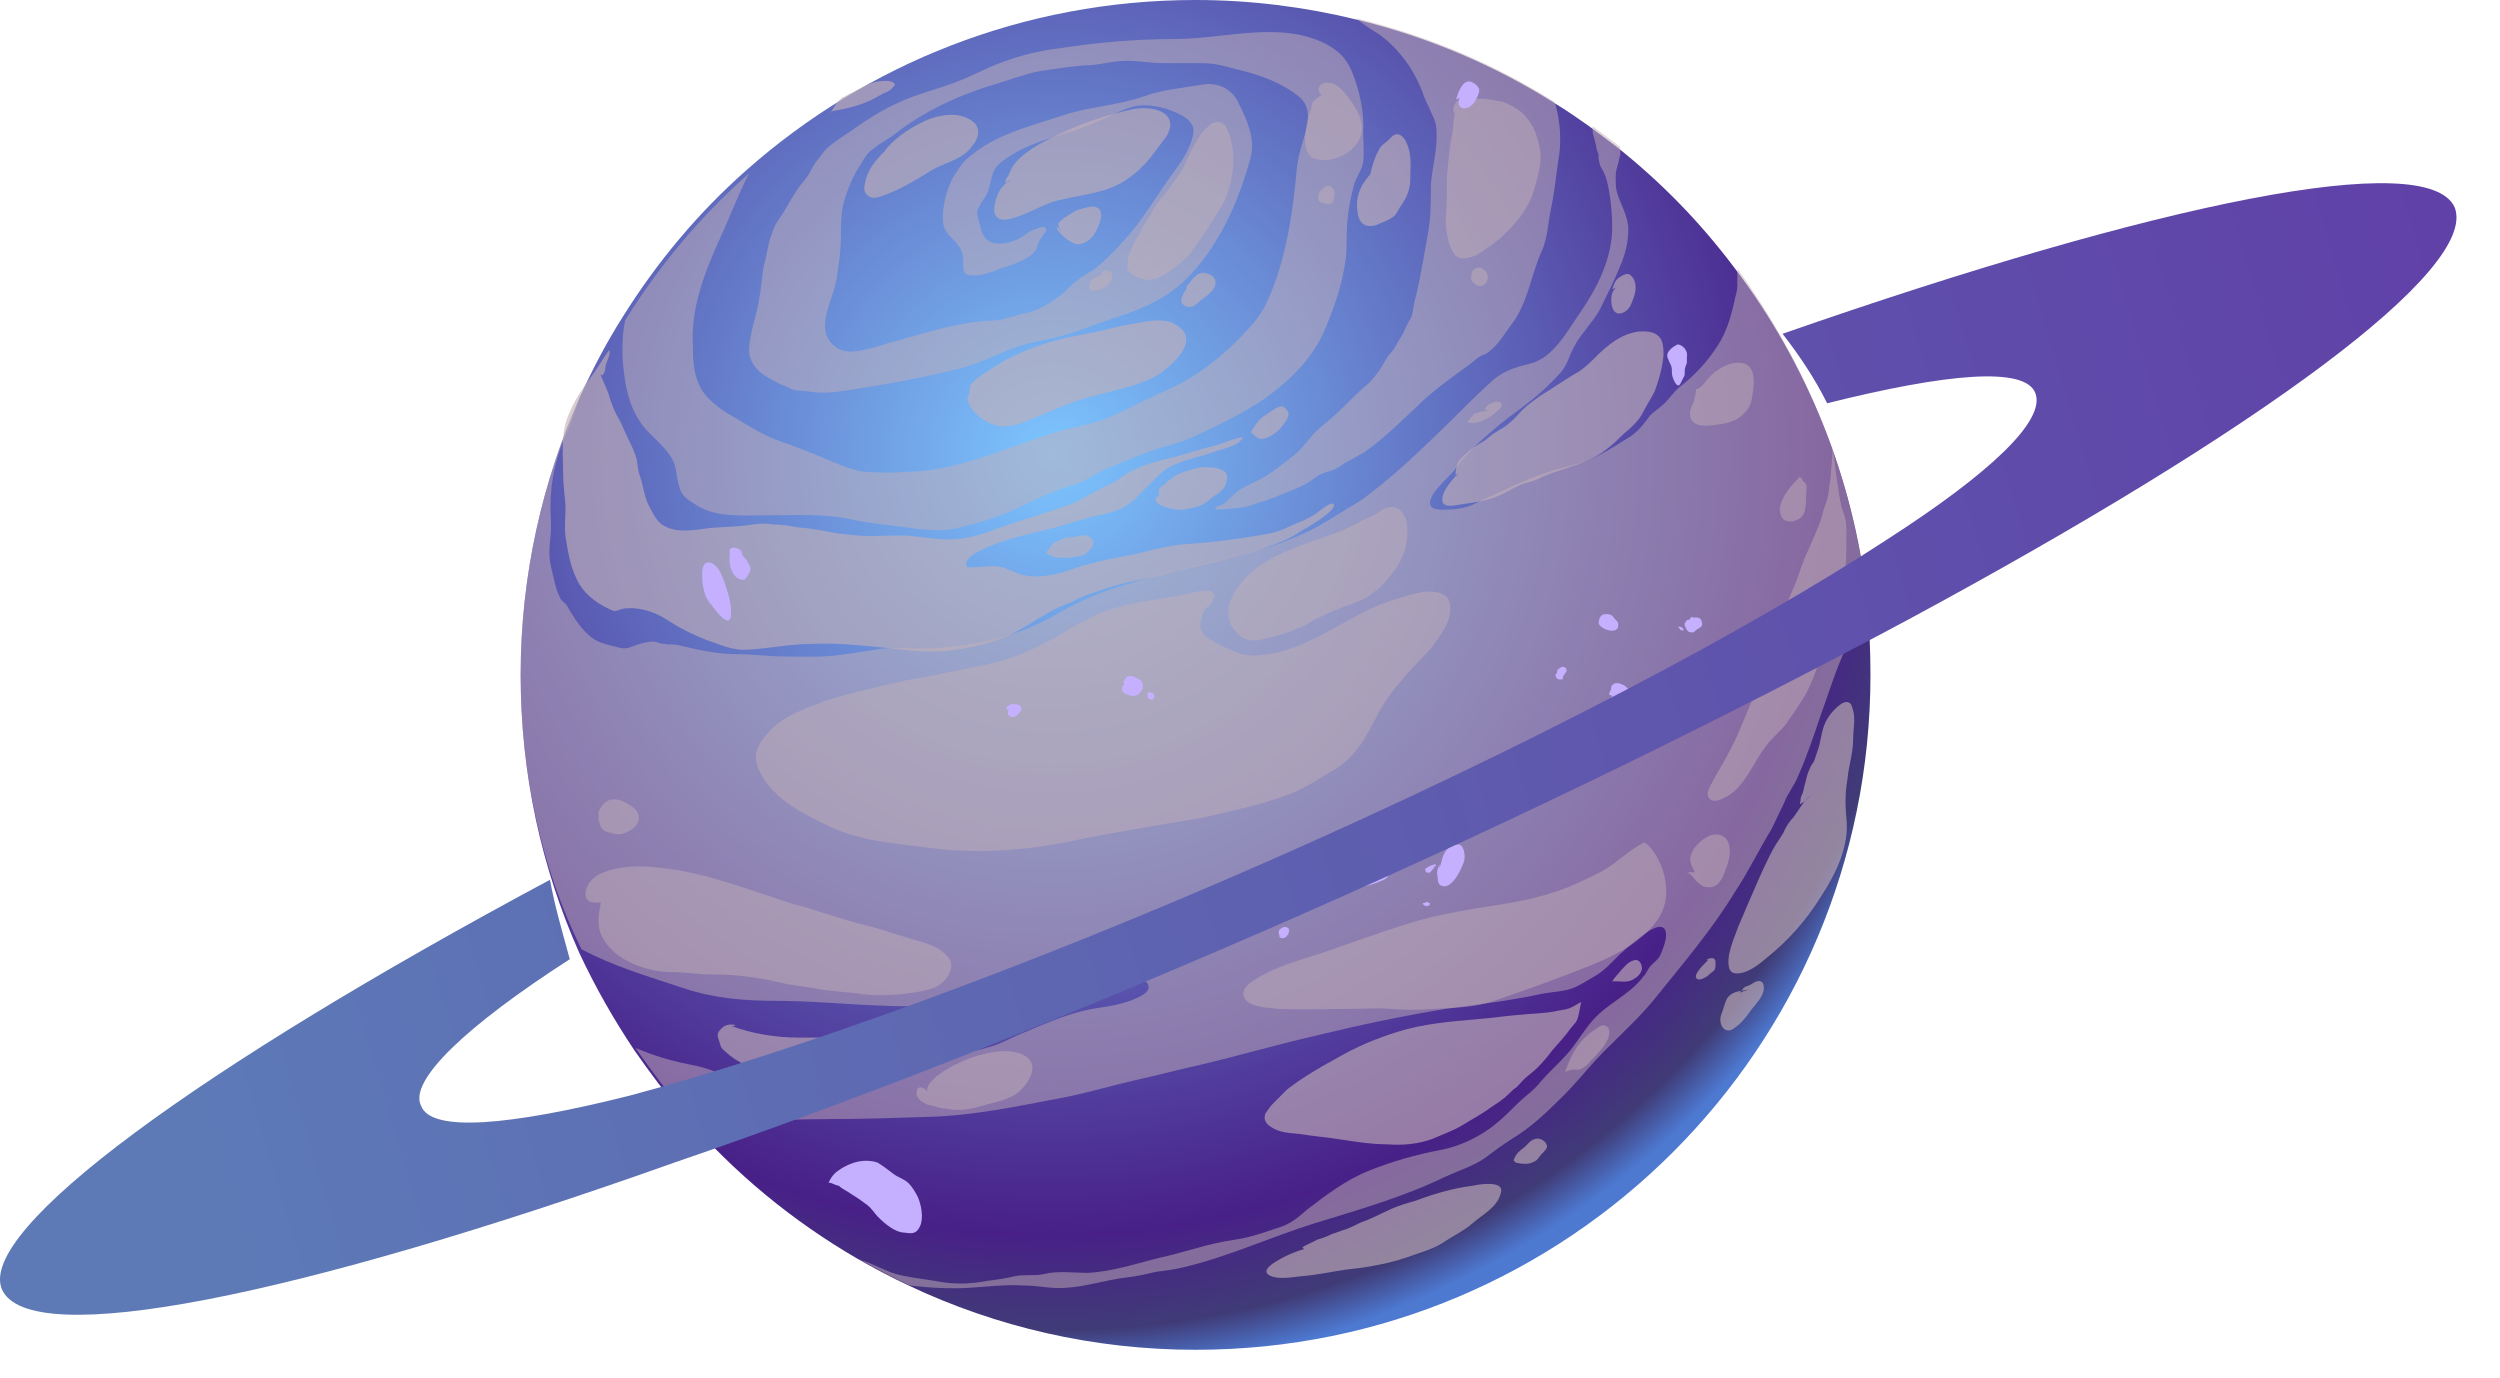 <svg width="49" height="27" viewBox="0 0 49 27" fill="none" xmlns="http://www.w3.org/2000/svg">
<path fill-rule="evenodd" clip-rule="evenodd" d="M36.661 13.228C36.661 20.539 30.744 26.456 23.433 26.456C21.431 26.456 19.519 26.006 17.809 25.196C17.471 25.038 17.134 24.858 16.819 24.679C15.537 23.936 14.389 22.991 13.422 21.866C13.062 21.462 12.747 21.034 12.432 20.584C12.027 19.977 11.667 19.347 11.352 18.672C10.61 17.007 10.205 15.163 10.205 13.228C10.205 11.271 10.633 9.426 11.375 7.761C11.622 7.221 11.892 6.704 12.207 6.209C12.882 5.129 13.692 4.162 14.637 3.329C16.977 1.26 20.058 0 23.433 0C24.513 0 25.57 0.135 26.582 0.382C27.977 0.72 29.305 1.282 30.474 2.025C30.699 2.16 30.924 2.317 31.149 2.475C31.329 2.61 31.509 2.745 31.689 2.88C32.566 3.577 33.331 4.364 34.006 5.264C35.401 7.109 36.323 9.336 36.593 11.743C36.638 12.238 36.661 12.733 36.661 13.228Z" fill="url(#paint0_radial_3854_4273)"/>
<g style="mix-blend-mode:multiply">
<path opacity="0.5" fill-rule="evenodd" clip-rule="evenodd" d="M36.593 11.766C36.548 11.856 36.503 11.946 36.481 12.036C36.436 12.171 36.368 12.283 36.301 12.418C36.211 12.575 36.166 12.733 36.098 12.89C35.941 13.25 35.828 13.633 35.694 13.993C35.559 14.398 35.423 14.803 35.244 15.208C35.176 15.387 35.041 15.545 34.974 15.725C34.884 15.905 34.816 16.062 34.726 16.242C34.479 16.647 34.276 17.075 34.006 17.48C33.556 18.222 32.994 18.875 32.454 19.549C32.184 19.887 31.869 20.179 31.554 20.494C31.194 20.832 30.902 21.237 30.542 21.574C30.272 21.844 29.979 22.114 29.642 22.316C29.462 22.429 29.282 22.564 29.102 22.699C28.877 22.856 28.585 22.946 28.337 23.059C27.505 23.464 26.628 23.711 25.75 23.981C24.895 24.251 24.063 24.634 23.208 24.836C23.028 24.881 22.848 24.904 22.668 24.926C22.466 24.971 22.286 25.016 22.083 25.038C21.678 25.084 21.296 25.218 20.891 25.241C20.598 25.264 20.351 25.196 20.058 25.196C19.699 25.174 19.361 25.218 19.001 25.241C18.619 25.264 18.214 25.241 17.831 25.196C17.494 25.038 17.157 24.858 16.841 24.679C16.864 24.679 16.864 24.679 16.887 24.701C17.111 24.768 17.336 24.904 17.561 24.971C17.809 25.038 18.056 25.061 18.326 25.106C18.664 25.174 19.001 25.174 19.339 25.106C19.519 25.084 19.699 25.061 19.878 25.016C20.081 24.971 20.261 25.016 20.463 24.971C20.733 24.904 21.026 24.948 21.318 24.948C21.791 24.926 22.263 24.768 22.713 24.656C23.23 24.544 23.703 24.364 24.22 24.296C24.513 24.251 24.76 24.161 25.03 24.071C25.278 24.004 25.435 23.869 25.615 23.711C25.998 23.419 26.38 23.126 26.83 22.946C27.28 22.766 27.752 22.631 28.225 22.541C28.607 22.474 29.035 22.271 29.349 22.002C29.485 21.889 29.619 21.754 29.732 21.642C29.889 21.484 30.069 21.372 30.204 21.192C30.362 21.012 30.564 20.832 30.722 20.652C30.902 20.449 31.037 20.202 31.217 19.999C31.509 19.662 31.937 19.504 32.207 19.144C32.274 19.077 32.297 18.987 32.364 18.919C32.431 18.852 32.499 18.807 32.544 18.717C32.589 18.605 32.702 18.357 32.634 18.222C32.499 17.975 31.847 18.627 31.734 18.717C31.577 18.875 31.442 19.032 31.239 19.144C31.127 19.212 31.014 19.279 30.879 19.347C30.677 19.437 30.429 19.437 30.204 19.482C29.597 19.617 28.967 19.684 28.337 19.774C27.505 19.909 26.65 20.089 25.818 20.292C25.03 20.472 24.265 20.697 23.5 20.877C23.096 20.967 22.668 21.079 22.263 21.169C21.768 21.282 21.251 21.439 20.756 21.529C19.924 21.686 19.069 21.866 18.236 21.889C17.561 21.912 16.909 21.934 16.234 21.934C15.334 21.934 14.367 22.024 13.467 21.822C13.445 21.822 13.445 21.822 13.445 21.822C13.085 21.417 12.77 20.989 12.455 20.539C12.77 20.674 13.13 20.787 13.467 20.854C13.714 20.899 13.985 20.967 14.209 21.102C14.344 21.192 14.479 21.304 14.637 21.349C15.222 21.529 15.717 21.529 16.302 21.349C16.527 21.282 16.729 21.214 16.954 21.147C17.111 21.102 17.247 21.012 17.404 20.967C17.854 20.854 18.304 20.764 18.754 20.674C18.979 20.629 19.181 20.584 19.406 20.517C19.654 20.449 19.856 20.314 20.104 20.224C20.531 20.044 20.936 19.864 21.408 19.774C21.701 19.729 22.038 19.684 22.308 19.549C22.398 19.504 22.533 19.437 22.511 19.324C22.488 19.189 22.308 19.212 22.196 19.234C21.903 19.279 21.588 19.324 21.296 19.392C20.756 19.527 20.238 19.617 19.676 19.639C18.844 19.684 18.011 19.752 17.201 19.707C16.549 19.684 15.897 19.617 15.244 19.617C14.614 19.617 14.007 19.572 13.4 19.369C12.725 19.144 12.027 18.942 11.397 18.605C10.61 17.007 10.205 15.163 10.205 13.228C10.205 11.271 10.633 9.426 11.375 7.761C11.285 8.009 11.217 8.256 11.105 8.481C10.902 8.954 10.79 9.403 10.79 9.921C10.79 10.101 10.812 10.303 10.79 10.506C10.768 10.753 10.745 10.911 10.812 11.158C10.857 11.338 10.88 11.518 10.97 11.698C10.992 11.766 11.037 11.788 11.082 11.833C11.127 11.878 11.15 11.946 11.195 12.013C11.307 12.193 11.465 12.418 11.645 12.53C11.757 12.598 11.915 12.643 12.027 12.665C12.185 12.71 12.252 12.733 12.41 12.665C12.522 12.62 12.68 12.575 12.792 12.575C12.882 12.575 12.927 12.62 13.017 12.62C13.107 12.643 13.197 12.62 13.287 12.643C13.669 12.733 14.052 12.823 14.457 12.823C14.772 12.823 15.087 12.868 15.402 12.868C15.784 12.868 16.167 12.89 16.549 12.823C16.797 12.8 17.089 12.733 17.336 12.71C17.606 12.688 17.854 12.71 18.124 12.71C19.024 12.688 19.968 12.486 20.756 12.013C21.183 11.766 21.611 11.586 22.083 11.451C22.691 11.271 23.298 11.113 23.928 10.978C24.49 10.866 25.053 10.686 25.593 10.438C25.84 10.326 26.043 10.191 26.267 10.056C26.47 9.921 26.672 9.831 26.852 9.673C27.392 9.269 27.865 8.796 28.36 8.324C28.63 8.054 28.9 7.784 29.192 7.514C29.417 7.289 29.687 7.199 29.979 7.131C30.452 7.019 30.722 6.479 30.992 6.097C31.329 5.602 31.599 5.039 31.599 4.454C31.599 4.207 31.577 3.959 31.532 3.712C31.509 3.599 31.487 3.487 31.442 3.397C31.419 3.329 31.352 3.262 31.352 3.194C31.329 3.127 31.329 3.082 31.329 3.015C31.307 2.97 31.284 2.902 31.284 2.857C31.262 2.745 31.194 2.587 31.217 2.475C31.397 2.61 31.577 2.745 31.757 2.88C31.757 2.925 31.757 2.992 31.757 3.037C31.734 3.105 31.734 3.15 31.712 3.217C31.689 3.307 31.667 3.352 31.667 3.464C31.667 3.577 31.667 3.667 31.689 3.757C31.757 4.004 31.914 4.229 31.914 4.499C31.914 4.769 31.847 5.017 31.734 5.264C31.644 5.489 31.532 5.714 31.419 5.939C31.352 6.097 31.262 6.232 31.149 6.366C31.059 6.501 30.947 6.614 30.879 6.749C30.812 6.861 30.767 6.974 30.722 7.086C30.632 7.289 30.497 7.401 30.339 7.559C30.024 7.874 29.619 8.121 29.282 8.414C29.012 8.639 28.72 8.909 28.517 9.201C28.427 9.336 27.932 9.718 28.045 9.921C28.112 10.011 28.292 9.988 28.382 9.988C28.562 9.988 28.787 9.943 28.945 9.853C29.439 9.628 29.912 9.381 30.429 9.224C30.654 9.156 30.902 9.111 31.127 9.021C31.397 8.909 31.644 8.751 31.892 8.594C32.094 8.481 32.207 8.324 32.342 8.144C32.431 8.054 32.544 7.986 32.634 7.896C32.746 7.784 32.814 7.671 32.926 7.581C33.219 7.356 33.466 7.086 33.669 6.771C33.849 6.501 33.939 6.164 34.006 5.849C34.029 5.759 34.051 5.692 34.051 5.602C34.051 5.489 34.051 5.377 34.051 5.287V5.264C35.401 7.131 36.323 9.336 36.593 11.766Z" fill="#C4B0B8"/>
<path opacity="0.5" fill-rule="evenodd" clip-rule="evenodd" d="M30.542 3.15C30.497 3.442 30.475 3.734 30.407 4.049C30.34 4.342 30.34 4.679 30.205 4.949C30.002 5.422 29.935 5.962 29.62 6.367C29.485 6.546 29.372 6.749 29.192 6.884C29.125 6.951 29.058 6.951 28.99 6.996C28.922 7.041 28.855 7.109 28.788 7.154C28.45 7.401 28.068 7.671 27.775 7.964C27.438 8.279 27.123 8.594 26.74 8.864C26.628 8.931 26.493 8.999 26.38 9.066C26.291 9.111 26.201 9.201 26.088 9.224C25.953 9.269 25.863 9.291 25.75 9.381C25.661 9.449 25.548 9.516 25.436 9.561C25.256 9.629 25.076 9.718 24.873 9.786C24.783 9.831 24.693 9.831 24.603 9.876C24.356 9.966 24.176 9.966 23.861 9.988C23.771 9.943 23.838 9.943 23.928 9.898C23.996 9.876 24.018 9.853 24.063 9.808C24.131 9.741 24.221 9.651 24.288 9.606C24.423 9.516 24.603 9.449 24.761 9.359C24.963 9.246 25.143 9.089 25.323 8.954C25.481 8.841 25.593 8.684 25.728 8.526C25.863 8.369 26.043 8.256 26.201 8.099C26.38 7.941 26.538 7.761 26.718 7.604C26.92 7.446 27.055 7.244 27.168 7.041C27.213 6.951 27.303 6.884 27.348 6.794C27.393 6.704 27.46 6.614 27.505 6.524C27.55 6.412 27.618 6.299 27.663 6.209C27.708 6.074 27.708 5.939 27.753 5.804C27.843 5.422 27.91 5.017 27.978 4.634C28.045 4.297 28.045 3.959 28.045 3.622C28.068 3.307 28.158 2.992 28.158 2.677C28.158 2.542 28.158 2.452 28.113 2.34C28.045 2.182 27.978 2.047 27.91 1.89C27.753 1.417 27.438 0.967 27.033 0.675C26.965 0.63 26.763 0.517 26.583 0.36C27.978 0.697 29.305 1.26 30.475 2.002C30.587 2.385 30.61 2.79 30.542 3.15Z" fill="#C4B0B8"/>
<path opacity="0.5" fill-rule="evenodd" clip-rule="evenodd" d="M26.718 3.172C26.696 3.33 26.583 3.465 26.538 3.622C26.493 3.802 26.448 3.982 26.426 4.184C26.381 4.477 26.403 4.747 26.381 5.039C26.313 5.579 26.133 6.097 25.908 6.592C25.661 7.086 25.256 7.469 24.829 7.784C24.379 8.099 23.861 8.346 23.366 8.571C23.074 8.706 22.781 8.751 22.489 8.864C22.241 8.954 21.994 9.066 21.769 9.156C21.522 9.246 21.297 9.426 21.072 9.494C20.914 9.539 20.779 9.584 20.622 9.651C20.374 9.741 20.127 9.876 19.879 9.989C19.519 10.146 19.16 10.258 18.777 10.348C18.395 10.438 18.035 10.371 17.675 10.326C17.36 10.281 17.045 10.258 16.73 10.191C16.167 10.056 15.56 10.101 14.975 10.101C14.548 10.101 14.03 10.146 13.648 9.899C13.535 9.831 13.423 9.764 13.355 9.651C13.288 9.516 13.265 9.314 13.243 9.179C13.175 8.864 12.861 8.639 12.658 8.414C12.388 8.099 12.276 7.716 12.231 7.311C12.186 6.996 12.186 6.592 12.253 6.277C12.928 5.197 13.738 4.229 14.683 3.397C14.458 3.824 14.3 4.274 14.098 4.702C13.805 5.354 13.535 6.052 13.58 6.794C13.58 7.086 13.603 7.401 13.76 7.649C13.873 7.829 14.075 7.986 14.255 8.099C14.57 8.279 14.863 8.481 15.2 8.616C15.582 8.751 15.943 8.886 16.302 9.044C16.527 9.134 16.73 9.224 16.955 9.246C17.225 9.269 17.54 9.269 17.81 9.246C18.822 9.224 19.767 8.751 20.734 8.459C21.049 8.369 21.364 8.324 21.657 8.211C21.837 8.144 22.017 8.054 22.197 7.964C22.624 7.739 23.096 7.581 23.479 7.311C23.884 7.041 24.244 6.704 24.559 6.344C24.806 6.052 24.896 5.782 25.031 5.422C25.256 4.724 25.346 4.072 25.413 3.352C25.436 3.037 25.548 2.767 25.616 2.475C25.661 2.272 25.638 2.047 25.481 1.912C25.166 1.642 24.694 1.462 24.289 1.372C24.041 1.305 23.816 1.237 23.546 1.237C23.299 1.237 23.051 1.237 22.804 1.237C22.556 1.237 22.331 1.192 22.084 1.192C21.791 1.192 21.544 1.282 21.252 1.282C20.959 1.305 20.667 1.35 20.374 1.395C20.037 1.462 19.699 1.597 19.384 1.687C18.732 1.89 18.08 2.205 17.562 2.61C17.427 2.722 17.27 2.79 17.135 2.902C17 2.992 16.955 3.082 16.887 3.195C16.707 3.465 16.617 3.689 16.527 4.004C16.482 4.207 16.482 4.409 16.482 4.634C16.482 4.904 16.437 5.219 16.392 5.489C16.325 5.894 15.943 6.479 16.37 6.794C16.482 6.884 16.64 6.906 16.775 6.884C16.977 6.862 17.202 6.794 17.405 6.727C17.99 6.569 18.597 6.367 19.204 6.299C19.384 6.277 19.564 6.299 19.744 6.232C19.857 6.209 19.969 6.164 20.082 6.142C20.352 6.097 20.622 5.917 20.824 5.759C20.914 5.669 21.004 5.579 21.094 5.512C21.229 5.399 21.387 5.332 21.522 5.219C21.702 5.062 21.881 4.882 22.039 4.702C22.377 4.342 22.646 3.869 22.939 3.465C23.119 3.217 23.344 2.925 23.389 2.61C23.434 2.362 23.119 2.227 22.939 2.16C22.759 2.092 22.511 2.047 22.309 2.07C22.017 2.115 21.747 2.295 21.454 2.407C20.847 2.677 20.172 2.745 19.632 3.172C19.429 3.33 19.452 3.465 19.384 3.689C19.362 3.779 19.294 3.892 19.227 3.982C19.137 4.139 19.137 4.162 19.182 4.319C19.227 4.477 19.25 4.679 19.429 4.747C19.587 4.814 19.834 4.747 19.969 4.679C20.059 4.634 20.127 4.567 20.217 4.522C20.284 4.499 20.419 4.432 20.464 4.454C20.554 4.499 20.487 4.544 20.442 4.612C20.397 4.679 20.374 4.702 20.352 4.769C20.329 4.814 20.329 4.882 20.284 4.927C20.127 5.107 19.812 5.197 19.609 5.264C19.429 5.332 19.272 5.399 19.07 5.399C18.799 5.399 18.912 5.197 18.867 4.994C18.822 4.724 18.507 4.634 18.485 4.364C18.462 4.094 18.53 3.802 18.642 3.555C18.687 3.442 18.755 3.375 18.822 3.262C18.934 3.105 19.07 3.015 19.227 2.902C19.699 2.587 20.262 2.452 20.802 2.272C21.319 2.092 21.904 2.07 22.421 1.89C22.781 1.755 23.141 1.732 23.524 1.665C23.861 1.597 24.154 1.732 24.289 2.047C24.446 2.362 24.604 2.722 24.514 3.082C24.379 3.577 24.199 4.072 23.951 4.522C23.636 5.084 23.231 5.602 22.669 5.894C22.264 6.119 21.814 6.232 21.387 6.389C21.049 6.524 20.734 6.614 20.374 6.682C19.834 6.772 19.339 7.086 18.822 7.221C18.102 7.401 17.36 7.536 16.617 7.649C16.347 7.694 16.1 7.716 15.83 7.671C15.695 7.649 15.582 7.671 15.47 7.604C15.38 7.559 15.29 7.536 15.223 7.491C14.93 7.356 14.66 7.154 14.683 6.816C14.705 6.479 14.84 6.164 14.885 5.827C14.93 5.602 14.93 5.399 14.975 5.197C15.02 5.039 15.043 4.859 15.088 4.702C15.133 4.567 15.178 4.409 15.268 4.297C15.425 4.072 15.537 3.824 15.695 3.622C15.762 3.532 15.83 3.465 15.875 3.375C15.92 3.285 15.943 3.24 16.01 3.15C16.078 3.082 16.122 2.992 16.19 2.925C16.302 2.812 16.482 2.7 16.617 2.61C16.932 2.385 17.27 2.16 17.63 2.002C17.967 1.845 18.35 1.755 18.709 1.62C19.024 1.507 19.339 1.327 19.654 1.215C20.014 1.08 20.397 0.99 20.779 0.945C21.499 0.832 22.264 0.765 23.029 0.765C23.996 0.765 25.076 0.405 25.976 0.855C26.223 0.99 26.381 1.125 26.493 1.395C26.651 1.777 26.741 2.205 26.718 2.61C26.718 2.812 26.741 2.992 26.718 3.172Z" fill="#C4B0B8"/>
</g>
<g style="mix-blend-mode:soft-light">
<path opacity="0.63" fill-rule="evenodd" clip-rule="evenodd" d="M11.758 7.311C11.825 7.491 11.915 7.649 11.96 7.829C12.005 7.964 12.05 8.076 12.118 8.189C12.185 8.301 12.23 8.436 12.298 8.571C12.365 8.706 12.433 8.841 12.478 8.999C12.5 9.111 12.5 9.224 12.545 9.336C12.59 9.471 12.613 9.629 12.658 9.763C12.68 9.853 12.725 9.921 12.77 10.011C12.815 10.101 12.883 10.213 12.973 10.281C13.243 10.461 13.602 10.393 13.918 10.348C14.187 10.326 14.48 10.326 14.75 10.281C14.885 10.258 15.042 10.258 15.177 10.281C15.312 10.281 15.47 10.303 15.582 10.326C15.695 10.348 15.807 10.348 15.942 10.371C16.122 10.393 16.28 10.438 16.46 10.461C16.662 10.483 16.842 10.506 17.044 10.506C17.314 10.506 17.607 10.483 17.877 10.506C18.124 10.528 18.349 10.573 18.597 10.573C18.912 10.573 19.227 10.483 19.519 10.371C20.014 10.191 20.509 10.056 21.004 9.876C21.184 9.808 21.341 9.696 21.521 9.606C21.679 9.516 21.836 9.471 21.971 9.359C22.219 9.179 22.556 9.066 22.849 8.999C23.163 8.931 23.456 8.819 23.748 8.751C23.951 8.706 24.153 8.594 24.356 8.571C24.311 8.729 23.973 8.796 23.838 8.841C23.546 8.954 23.231 8.999 22.961 9.134C22.781 9.224 22.646 9.381 22.511 9.516C22.376 9.629 22.286 9.763 22.129 9.876C21.971 9.988 21.814 10.033 21.634 10.078C21.251 10.146 20.869 10.303 20.464 10.393C20.081 10.483 19.699 10.573 19.339 10.731C19.249 10.776 18.957 10.888 18.934 11.046C18.934 11.158 19.069 11.113 19.137 11.113C19.317 11.113 19.542 11.068 19.699 11.136C19.834 11.181 19.924 11.248 20.059 11.271C20.329 11.338 20.689 11.271 20.936 11.181C21.319 11.046 21.724 10.956 22.106 10.888C22.376 10.843 22.646 10.753 22.916 10.708C23.141 10.663 23.343 10.663 23.546 10.641C23.861 10.618 24.153 10.573 24.468 10.528C24.716 10.483 24.986 10.461 25.211 10.348C25.391 10.258 25.616 10.191 25.773 10.078C25.818 10.056 26.066 9.831 26.133 9.876C26.245 9.988 25.571 10.371 25.526 10.393C25.301 10.551 25.076 10.641 24.828 10.731C24.513 10.866 24.198 10.911 23.883 11.001C23.523 11.091 23.141 11.158 22.781 11.271C22.421 11.361 22.039 11.406 21.656 11.541C21.476 11.608 21.296 11.653 21.116 11.743C20.959 11.833 20.779 11.878 20.621 11.968C20.284 12.148 19.969 12.396 19.587 12.53C19.272 12.643 18.934 12.71 18.597 12.755C18.147 12.8 17.719 12.733 17.269 12.688C16.82 12.643 16.37 12.598 15.92 12.62C15.492 12.62 15.087 12.71 14.66 12.733C14.367 12.755 14.142 12.643 13.873 12.553C13.58 12.441 13.31 12.306 13.04 12.126C12.815 11.991 12.545 11.901 12.275 11.923C12.208 11.923 12.163 11.946 12.095 11.968C12.028 11.991 11.96 11.946 11.915 11.923C11.668 11.811 11.42 11.608 11.308 11.361C11.173 11.091 11.128 10.798 11.083 10.506C11.06 10.348 11.083 10.168 11.083 9.988C11.083 9.763 11.038 9.539 11.038 9.314C11.038 8.954 10.993 8.571 11.105 8.234C11.218 7.896 11.42 7.604 11.623 7.334C11.735 7.176 11.825 7.019 11.938 6.861C11.983 6.951 11.87 7.109 11.87 7.176C11.87 7.221 11.825 7.446 11.758 7.311Z" fill="#C4B0B8"/>
<path opacity="0.63" fill-rule="evenodd" clip-rule="evenodd" d="M28.584 9.268C28.472 9.403 28.292 9.583 28.27 9.763C28.247 9.943 28.427 9.921 28.562 9.898C28.832 9.853 29.124 9.831 29.372 9.718C29.529 9.651 29.664 9.561 29.822 9.493C29.957 9.448 30.092 9.426 30.204 9.358C30.497 9.223 30.834 9.156 31.127 9.021C31.396 8.908 31.622 8.706 31.824 8.504C31.981 8.369 32.116 8.256 32.206 8.076C32.274 7.941 32.364 7.806 32.431 7.671C32.499 7.491 32.566 7.266 32.589 7.086C32.611 6.974 32.611 6.861 32.589 6.749C32.544 6.501 32.296 6.479 32.094 6.501C31.824 6.546 31.622 6.681 31.419 6.861C31.239 7.019 31.081 7.221 30.857 7.334C30.632 7.469 30.407 7.626 30.182 7.761C30.069 7.851 29.957 7.919 29.844 8.031C29.754 8.121 29.687 8.211 29.597 8.279C29.507 8.369 29.394 8.414 29.304 8.481C29.214 8.526 29.147 8.616 29.057 8.661C28.944 8.729 28.832 8.796 28.742 8.886C28.674 8.953 28.607 8.998 28.562 9.088C28.517 9.246 28.517 9.426 28.584 9.268Z" fill="#C4B0B8"/>
<path opacity="0.63" fill-rule="evenodd" clip-rule="evenodd" d="M31.6 5.669C31.645 5.534 31.668 5.467 31.803 5.399C31.893 5.354 31.938 5.354 32.005 5.444C32.118 5.624 32.028 5.826 31.96 5.984C31.915 6.096 31.713 6.231 31.623 6.074C31.555 5.961 31.555 5.669 31.713 5.624L31.6 5.669Z" fill="#C4B0B8"/>
<path opacity="0.63" fill-rule="evenodd" clip-rule="evenodd" d="M20.553 10.776C20.62 10.641 20.643 10.641 20.755 10.596C20.845 10.551 20.89 10.528 21.003 10.528C21.115 10.528 21.228 10.461 21.318 10.506C21.475 10.573 21.453 10.708 21.34 10.798C21.295 10.843 21.25 10.888 21.183 10.888C21.093 10.911 21.003 10.933 20.913 10.933C20.755 10.933 20.643 10.933 20.508 10.843C20.508 10.821 20.508 10.798 20.553 10.776Z" fill="#C4B0B8"/>
<path opacity="0.63" fill-rule="evenodd" clip-rule="evenodd" d="M14.343 20.112C14.771 20.269 15.221 20.337 15.671 20.337C16.188 20.337 16.728 20.337 17.268 20.292C17.628 20.247 17.965 20.269 18.325 20.224C18.505 20.202 18.663 20.202 18.82 20.202C18.91 20.202 19.023 20.134 19.113 20.179C19.473 20.292 18.82 20.494 18.753 20.539C18.483 20.674 18.19 20.719 17.898 20.809C17.785 20.832 17.673 20.877 17.56 20.899C17.448 20.944 17.358 20.989 17.268 21.012C16.84 21.102 16.391 21.147 15.963 21.237C15.806 21.282 15.626 21.304 15.468 21.259C15.288 21.237 15.131 21.124 14.973 21.057C14.793 20.967 14.591 20.877 14.411 20.764C14.343 20.719 14.231 20.629 14.163 20.562C14.118 20.517 14.118 20.472 14.096 20.404C14.051 20.292 14.051 20.247 14.141 20.157C14.208 20.089 14.298 20.067 14.411 20.089C14.411 20.089 14.411 20.112 14.343 20.112Z" fill="#C4B0B8"/>
<path opacity="0.63" fill-rule="evenodd" clip-rule="evenodd" d="M25.572 24.476C25.347 24.544 25.145 24.634 24.942 24.769C24.852 24.836 24.762 24.926 24.875 24.994C25.032 25.084 25.302 25.038 25.482 25.016C25.797 24.994 26.09 24.926 26.404 24.881C26.607 24.859 26.809 24.836 27.012 24.791C27.282 24.746 27.552 24.656 27.799 24.566C28.002 24.499 28.182 24.431 28.339 24.319C28.519 24.206 28.699 24.116 28.857 23.981C29.059 23.801 29.352 23.666 29.419 23.374C29.486 23.126 28.969 23.216 28.879 23.239C28.497 23.284 28.114 23.396 27.754 23.531C27.597 23.576 27.439 23.621 27.282 23.689C27.079 23.779 26.877 23.891 26.674 23.959C26.584 24.004 26.494 24.049 26.382 24.094C26.292 24.116 26.202 24.161 26.112 24.184C26.022 24.229 25.91 24.274 25.82 24.296C25.662 24.386 25.437 24.454 25.572 24.476Z" fill="#C4B0B8"/>
<path opacity="0.63" fill-rule="evenodd" clip-rule="evenodd" d="M29.666 22.744C29.711 22.609 29.779 22.564 29.891 22.474C29.959 22.406 30.026 22.316 30.138 22.316C30.228 22.316 30.341 22.406 30.318 22.496C30.296 22.541 30.251 22.586 30.206 22.631C30.161 22.676 30.138 22.744 30.071 22.766C29.959 22.834 29.823 22.811 29.711 22.789L29.666 22.744Z" fill="#C4B0B8"/>
<path opacity="0.63" fill-rule="evenodd" clip-rule="evenodd" d="M30.991 19.639C30.901 19.684 30.811 19.752 30.721 19.774C30.653 19.797 30.563 19.797 30.496 19.819C30.271 19.864 30.046 19.864 29.821 19.887C29.529 19.909 29.236 19.954 28.944 19.977C28.426 20.022 27.886 20.067 27.391 20.224C26.964 20.359 26.582 20.517 26.199 20.742C25.862 20.922 25.524 21.124 25.232 21.349C25.142 21.439 25.052 21.529 24.962 21.619C24.894 21.687 24.849 21.754 24.804 21.822C24.759 21.934 24.804 22.024 24.917 22.091C25.074 22.204 25.277 22.204 25.479 22.227C25.749 22.271 26.042 22.294 26.312 22.339C26.604 22.384 26.896 22.429 27.189 22.429C27.481 22.451 27.796 22.429 28.089 22.317C28.291 22.227 28.494 22.159 28.674 22.047C28.854 21.934 29.034 21.844 29.214 21.709C29.349 21.619 29.461 21.552 29.574 21.439C29.619 21.394 29.664 21.349 29.731 21.304C29.799 21.237 29.866 21.147 29.956 21.079C30.136 20.944 30.294 20.764 30.428 20.584C30.541 20.449 30.676 20.314 30.766 20.179C30.833 20.089 30.901 20.044 30.923 19.954C30.923 19.977 30.968 19.774 30.991 19.639Z" fill="#C4B0B8"/>
<path opacity="0.63" fill-rule="evenodd" clip-rule="evenodd" d="M31.6 19.234C31.667 19.122 31.712 19.099 31.78 19.009C31.847 18.942 31.915 18.852 32.005 18.829C32.05 18.807 32.094 18.807 32.139 18.852C32.162 18.875 32.184 18.942 32.184 18.987C32.162 19.099 32.072 19.167 31.982 19.212C31.87 19.257 31.802 19.234 31.69 19.234H31.6Z" fill="#C4B0B8"/>
<path opacity="0.63" fill-rule="evenodd" clip-rule="evenodd" d="M35.513 15.568C35.468 15.613 35.4 15.658 35.355 15.725C35.288 15.815 35.22 15.928 35.153 16.017C35.063 16.108 34.995 16.22 34.95 16.332C34.86 16.467 34.77 16.602 34.703 16.737C34.545 17.052 34.41 17.367 34.275 17.682C34.208 17.84 34.14 17.997 34.073 18.155C34.005 18.335 33.938 18.492 33.893 18.695C33.87 18.83 33.848 19.055 34.005 19.077C34.23 19.099 34.455 18.919 34.613 18.785C35.04 18.447 35.4 18.042 35.693 17.57C35.985 17.12 36.255 16.58 36.188 16.017C36.165 15.77 36.165 15.523 36.21 15.275C36.233 15.005 36.322 14.758 36.322 14.488C36.322 14.308 36.367 14.105 36.322 13.925C36.3 13.88 36.3 13.79 36.233 13.768C36.188 13.745 36.142 13.768 36.097 13.79C35.962 13.88 35.85 14.015 35.783 14.15C35.693 14.33 35.693 14.533 35.625 14.713C35.603 14.78 35.58 14.848 35.558 14.915C35.535 14.96 35.49 15.005 35.468 15.073C35.423 15.163 35.4 15.275 35.378 15.365C35.355 15.433 35.355 15.478 35.333 15.545C35.31 15.59 35.288 15.635 35.288 15.703C35.265 15.77 35.265 15.815 35.513 15.568Z" fill="#C4B0B8"/>
<path opacity="0.63" fill-rule="evenodd" clip-rule="evenodd" d="M33.468 18.829C33.423 18.874 33.153 19.122 33.266 19.189C33.288 19.212 33.378 19.189 33.401 19.167C33.468 19.144 33.49 19.099 33.558 19.054C33.625 19.009 33.625 18.964 33.625 18.874C33.625 18.762 33.558 18.762 33.445 18.807H33.468V18.829Z" fill="#C4B0B8"/>
<path opacity="0.63" fill-rule="evenodd" clip-rule="evenodd" d="M34.096 19.459C34.164 19.392 34.164 19.347 34.254 19.324C34.321 19.302 34.366 19.257 34.434 19.234C34.524 19.212 34.569 19.257 34.569 19.347C34.591 19.504 34.411 19.684 34.321 19.797C34.231 19.932 34.119 20.067 33.984 20.157C33.804 20.292 33.669 20.067 33.736 19.887C33.781 19.774 33.804 19.662 33.849 19.572C33.961 19.414 34.096 19.437 34.276 19.392L34.096 19.459Z" fill="#C4B0B8"/>
<path opacity="0.63" fill-rule="evenodd" clip-rule="evenodd" d="M19.833 3.509C19.653 3.622 19.585 3.712 19.518 3.914C19.495 4.004 19.45 4.184 19.54 4.252C19.653 4.387 19.99 4.229 20.103 4.184C20.328 4.094 20.552 3.959 20.8 3.914C21.25 3.802 21.745 3.779 22.127 3.487C22.352 3.329 22.532 3.127 22.69 2.902C22.78 2.767 22.915 2.654 22.937 2.474C22.96 2.115 22.442 2.092 22.217 2.137C21.7 2.25 21.205 2.407 20.71 2.654C20.418 2.789 20.08 2.969 19.878 3.217C19.833 3.284 19.788 3.374 19.765 3.442C19.698 3.509 19.653 3.689 19.833 3.509Z" fill="#C4B0B8"/>
<path opacity="0.63" fill-rule="evenodd" clip-rule="evenodd" d="M20.801 4.544C20.733 4.409 20.711 4.387 20.801 4.319C20.868 4.252 21.003 4.184 21.071 4.139C21.161 4.094 21.341 4.049 21.431 4.049C21.678 4.072 21.566 4.364 21.498 4.499C21.453 4.589 21.408 4.657 21.318 4.724C21.228 4.769 21.161 4.814 21.048 4.769C20.981 4.747 20.891 4.679 20.846 4.634C20.801 4.589 20.711 4.522 20.711 4.454H20.733L20.801 4.544Z" fill="#C4B0B8"/>
<path opacity="0.63" fill-rule="evenodd" clip-rule="evenodd" d="M19.002 7.716C19.002 7.604 19.002 7.559 19.069 7.491C19.182 7.379 19.339 7.289 19.474 7.199C19.789 6.996 20.104 6.861 20.442 6.749C20.757 6.637 21.049 6.592 21.387 6.524C21.634 6.479 21.837 6.412 22.084 6.367C22.444 6.322 22.894 6.142 23.186 6.479C23.411 6.771 22.984 7.131 22.781 7.289C22.601 7.424 22.399 7.491 22.196 7.559C21.949 7.626 21.701 7.694 21.432 7.761C20.959 7.874 20.532 8.099 20.059 8.279C19.744 8.391 19.519 8.391 19.249 8.211C19.114 8.121 18.867 7.851 19.002 7.716Z" fill="#C4B0B8"/>
<path opacity="0.63" fill-rule="evenodd" clip-rule="evenodd" d="M23.276 5.624C23.209 5.736 23.052 5.939 23.254 6.006C23.366 6.051 23.456 5.961 23.524 5.894C23.614 5.826 23.726 5.759 23.794 5.646C23.861 5.534 23.816 5.422 23.704 5.377C23.479 5.264 23.366 5.489 23.232 5.646L23.276 5.624Z" fill="#C4B0B8"/>
<path opacity="0.63" fill-rule="evenodd" clip-rule="evenodd" d="M26.899 3.374C26.696 3.577 26.561 3.824 26.606 4.139C26.629 4.432 26.831 4.499 27.079 4.364C27.146 4.342 27.236 4.297 27.304 4.252C27.371 4.207 27.416 4.094 27.461 4.027C27.574 3.869 27.641 3.712 27.641 3.509C27.641 3.329 27.664 3.127 27.619 2.947C27.596 2.857 27.551 2.722 27.461 2.655C27.349 2.587 27.281 2.677 27.214 2.744C27.146 2.812 27.079 2.834 27.034 2.924C26.944 3.082 26.899 3.239 26.854 3.419L26.899 3.374Z" fill="#C4B0B8"/>
<path opacity="0.63" fill-rule="evenodd" clip-rule="evenodd" d="M22.712 9.718C22.712 9.583 22.712 9.561 22.825 9.493C22.892 9.426 22.982 9.358 23.049 9.313C23.184 9.246 23.409 9.178 23.567 9.156C23.702 9.156 23.859 9.156 23.972 9.223C24.062 9.268 24.062 9.358 24.039 9.448C24.017 9.583 23.882 9.673 23.769 9.741C23.679 9.831 23.544 9.921 23.409 9.943C23.252 9.988 23.095 10.011 22.937 9.966C22.847 9.943 22.645 9.898 22.645 9.763L22.712 9.718Z" fill="#C4B0B8"/>
<path opacity="0.63" fill-rule="evenodd" clip-rule="evenodd" d="M24.536 8.436C24.626 8.301 24.694 8.189 24.829 8.121C24.896 8.076 25.031 7.964 25.121 7.964C25.166 7.964 25.234 8.031 25.256 8.099C25.256 8.166 25.211 8.256 25.166 8.301C25.099 8.414 24.964 8.526 24.851 8.571C24.784 8.594 24.739 8.616 24.671 8.594C24.604 8.571 24.581 8.504 24.514 8.481L24.536 8.436Z" fill="#C4B0B8"/>
<path opacity="0.63" fill-rule="evenodd" clip-rule="evenodd" d="M17.335 2.97C17.155 3.149 16.998 3.329 16.953 3.599C16.93 3.689 16.93 3.757 16.998 3.824C17.088 3.914 17.223 3.869 17.335 3.824C17.65 3.712 17.943 3.532 18.235 3.352C18.483 3.194 18.82 3.149 19.023 2.902C19.135 2.767 19.225 2.632 19.135 2.452C19.045 2.317 18.82 2.25 18.663 2.25C18.438 2.25 18.213 2.317 18.01 2.43C17.65 2.61 17.403 2.857 17.335 2.97Z" fill="#C4B0B8"/>
<path opacity="0.63" fill-rule="evenodd" clip-rule="evenodd" d="M16.303 2.182C16.663 2.115 16.955 2.047 17.248 1.867C17.315 1.822 17.36 1.822 17.428 1.777C17.473 1.755 17.495 1.71 17.54 1.665C17.518 1.53 17.135 1.597 17.045 1.642C16.933 1.687 16.82 1.755 16.685 1.822C16.618 1.845 16.573 1.89 16.505 1.912C16.393 2.002 16.325 2.137 16.258 2.25L16.303 2.182Z" fill="#C4B0B8"/>
</g>
<g style="mix-blend-mode:multiply">
<path opacity="0.47" fill-rule="evenodd" clip-rule="evenodd" d="M27.144 9.966C27.054 10.011 26.942 10.101 26.829 10.146C26.649 10.213 26.492 10.326 26.312 10.393C26.109 10.483 25.884 10.551 25.682 10.618C25.389 10.731 25.097 10.843 24.827 11.001C24.557 11.158 24.287 11.406 24.152 11.698C24.062 11.855 24.04 12.081 24.13 12.26C24.197 12.35 24.265 12.463 24.377 12.508C24.557 12.598 24.737 12.53 24.917 12.485C25.142 12.44 25.367 12.35 25.569 12.26C25.682 12.193 25.794 12.126 25.907 12.081C26.019 12.013 26.154 11.968 26.267 11.923C26.357 11.878 26.469 11.855 26.559 11.81C26.694 11.765 26.784 11.72 26.897 11.63C27.099 11.496 27.257 11.293 27.392 11.091C27.549 10.821 27.616 10.551 27.572 10.236C27.526 10.011 27.346 9.876 27.144 9.966Z" fill="#C4B0B8"/>
<path opacity="0.47" fill-rule="evenodd" clip-rule="evenodd" d="M23.791 11.653C23.723 11.563 23.678 11.563 23.566 11.585C23.476 11.585 23.386 11.608 23.318 11.63C22.913 11.72 22.486 11.765 22.081 11.855C21.856 11.923 21.631 11.968 21.428 12.08C21.226 12.193 21.001 12.283 20.821 12.418C20.349 12.688 19.876 12.913 19.336 13.025C18.999 13.093 18.684 13.16 18.346 13.228C18.144 13.273 17.942 13.295 17.739 13.34C17.537 13.385 17.334 13.43 17.154 13.475C16.794 13.565 16.457 13.633 16.097 13.768C15.759 13.903 15.399 14.015 15.129 14.285C14.994 14.42 14.815 14.623 14.815 14.825C14.815 14.982 14.882 15.117 14.949 15.23C15.219 15.68 15.737 15.95 16.209 16.175C16.839 16.49 17.581 16.535 18.279 16.625C19.179 16.737 20.101 16.67 20.979 16.49C21.383 16.4 21.788 16.332 22.171 16.265C22.643 16.175 23.138 16.107 23.61 16.017C24.015 15.927 24.398 15.837 24.803 15.725C25.005 15.657 25.23 15.59 25.433 15.5C25.613 15.41 25.77 15.32 25.95 15.207C26.085 15.117 26.243 15.05 26.355 14.938C26.468 14.848 26.558 14.735 26.648 14.623C26.782 14.443 26.872 14.24 26.985 14.038C27.052 13.903 27.142 13.768 27.233 13.633C27.323 13.498 27.435 13.385 27.525 13.273C27.727 13.025 27.997 12.8 28.177 12.53C28.29 12.373 28.402 12.193 28.425 11.99C28.425 11.855 28.425 11.72 28.29 11.653C28.155 11.585 27.997 11.585 27.862 11.608C27.727 11.63 27.57 11.675 27.435 11.72C27.188 11.788 26.962 11.878 26.738 11.99C26.175 12.283 25.613 12.665 24.983 12.8C24.713 12.845 24.465 12.89 24.218 12.778C24.038 12.71 23.858 12.62 23.678 12.508C23.453 12.35 23.521 12.17 23.61 11.945C23.723 11.9 23.835 11.675 23.791 11.653Z" fill="#C4B0B8"/>
<path opacity="0.47" fill-rule="evenodd" clip-rule="evenodd" d="M35.917 8.729C35.917 8.953 35.895 9.178 35.873 9.426C35.85 9.516 35.85 9.628 35.828 9.718C35.805 9.853 35.738 9.966 35.715 10.101C35.648 10.348 35.535 10.551 35.445 10.776C35.333 11.001 35.265 11.248 35.175 11.473C34.883 12.126 34.725 12.8 34.455 13.453C34.32 13.768 34.185 14.105 34.05 14.42C33.915 14.713 33.758 14.982 33.6 15.252C33.555 15.365 33.398 15.545 33.51 15.657C33.6 15.747 33.758 15.657 33.848 15.612C34.208 15.41 34.365 14.938 34.613 14.623C34.725 14.465 34.905 14.33 35.018 14.173C35.175 13.948 35.355 13.7 35.468 13.453C35.693 12.958 35.805 12.418 36.008 11.923C36.165 11.496 36.188 11.091 36.188 10.641C36.188 10.461 36.21 10.258 36.142 10.078C36.075 9.921 36.03 9.651 35.917 8.729Z" fill="#C4B0B8"/>
<path opacity="0.47" fill-rule="evenodd" clip-rule="evenodd" d="M35.243 9.381C35.085 9.538 34.77 9.898 34.928 10.146C35.018 10.281 35.265 10.213 35.333 10.101C35.4 10.011 35.4 9.831 35.4 9.718C35.4 9.651 35.423 9.561 35.4 9.493C35.378 9.449 35.31 9.426 35.31 9.359H35.243V9.381Z" fill="#C4B0B8"/>
<path opacity="0.47" fill-rule="evenodd" clip-rule="evenodd" d="M32.229 16.512C32.004 16.625 31.847 16.76 31.644 16.917C31.464 17.052 31.284 17.142 31.082 17.232C30.587 17.48 30.092 17.614 29.552 17.704C28.877 17.817 28.18 17.907 27.505 18.132C27.01 18.289 26.515 18.469 25.998 18.649C25.525 18.807 24.985 18.942 24.581 19.212C24.468 19.279 24.333 19.392 24.378 19.527C24.445 19.752 24.895 19.752 25.053 19.774C25.548 19.797 26.043 19.774 26.538 19.774C26.763 19.774 27.01 19.752 27.235 19.774C27.55 19.797 27.797 19.797 28.112 19.774C28.472 19.752 28.855 19.752 29.215 19.639C29.89 19.414 30.564 19.167 31.239 18.897C31.847 18.649 32.702 18.177 32.657 17.435C32.657 17.097 32.454 16.647 32.229 16.512Z" fill="#C4B0B8"/>
<path opacity="0.47" fill-rule="evenodd" clip-rule="evenodd" d="M33.216 17.097C33.126 16.895 33.081 16.85 33.194 16.647C33.261 16.535 33.464 16.355 33.621 16.355C33.936 16.355 33.936 16.692 33.868 16.917C33.801 17.097 33.733 17.39 33.508 17.39C33.419 17.39 33.396 17.39 33.306 17.322C33.239 17.277 33.126 17.097 33.059 17.097H33.216Z" fill="#C4B0B8"/>
<path opacity="0.47" fill-rule="evenodd" clip-rule="evenodd" d="M11.778 17.682C11.733 17.907 11.688 18.132 11.801 18.357C11.958 18.672 12.296 18.874 12.611 18.964C12.813 19.032 13.015 19.054 13.218 19.054C13.443 19.054 13.69 19.099 13.915 19.099C14.275 19.099 14.59 19.122 14.95 19.189C15.13 19.212 15.333 19.279 15.513 19.302C15.67 19.324 15.805 19.347 15.963 19.369C16.277 19.437 16.592 19.437 16.885 19.482C17.2 19.527 17.56 19.504 17.875 19.459C18.167 19.414 18.46 19.369 18.595 19.099C18.707 18.874 18.617 18.762 18.437 18.627C18.257 18.492 17.987 18.447 17.785 18.38C17.47 18.29 17.177 18.177 16.862 18.11C16.435 17.997 16.008 17.84 15.58 17.727C14.703 17.457 13.848 17.097 12.925 17.007C12.543 16.962 12.093 16.962 11.733 17.142C11.621 17.21 11.531 17.3 11.486 17.435C11.441 17.615 11.531 17.727 11.778 17.682Z" fill="#C4B0B8"/>
<path opacity="0.47" fill-rule="evenodd" clip-rule="evenodd" d="M11.732 16.062C11.777 16.22 11.777 16.265 11.912 16.31C12.002 16.332 12.115 16.377 12.227 16.332C12.362 16.287 12.497 16.197 12.52 16.062C12.542 15.905 12.407 15.815 12.295 15.748C12.047 15.613 11.867 15.635 11.732 15.905V16.062V16.062Z" fill="#C4B0B8"/>
<path opacity="0.47" fill-rule="evenodd" clip-rule="evenodd" d="M22.104 5.197C22.104 5.107 22.104 5.039 22.149 4.949C22.194 4.837 22.239 4.724 22.306 4.634C22.351 4.567 22.374 4.499 22.419 4.409C22.486 4.319 22.554 4.207 22.599 4.117C22.666 3.982 22.779 3.869 22.869 3.757C22.936 3.667 22.981 3.599 23.049 3.509C23.094 3.442 23.139 3.374 23.184 3.307C23.229 3.217 23.273 3.104 23.319 3.014C23.363 2.902 23.431 2.812 23.476 2.722C23.521 2.655 23.566 2.587 23.634 2.52C23.678 2.497 23.724 2.407 23.791 2.407C23.903 2.362 23.971 2.407 24.038 2.497C24.128 2.677 24.173 2.924 24.173 3.127C24.173 3.352 24.128 3.577 24.061 3.779C24.016 3.937 23.926 4.072 23.836 4.207C23.701 4.454 23.521 4.702 23.341 4.949C23.251 5.084 23.071 5.197 22.936 5.309C22.846 5.377 22.756 5.422 22.644 5.467C22.599 5.467 22.509 5.489 22.441 5.489C22.374 5.467 22.329 5.444 22.261 5.422C22.126 5.354 22.059 5.242 22.104 5.197Z" fill="#C4B0B8"/>
<path opacity="0.47" fill-rule="evenodd" clip-rule="evenodd" d="M21.564 5.399C21.474 5.444 21.384 5.466 21.362 5.556C21.362 5.579 21.339 5.646 21.362 5.669C21.429 5.759 21.654 5.646 21.721 5.579C21.767 5.534 21.834 5.421 21.789 5.354C21.744 5.286 21.654 5.286 21.587 5.331V5.399H21.564Z" fill="#C4B0B8"/>
<path opacity="0.47" fill-rule="evenodd" clip-rule="evenodd" d="M25.905 1.867C25.86 1.89 25.793 1.935 25.748 1.98C25.725 2.002 25.703 2.07 25.703 2.115C25.635 2.272 25.613 2.429 25.59 2.587C25.568 2.744 25.568 3.037 25.748 3.104C26.108 3.239 26.648 2.969 26.693 2.564C26.715 2.34 26.58 2.115 26.445 1.935C26.378 1.845 26.31 1.755 26.22 1.687C26.153 1.642 26.085 1.62 25.995 1.62C25.883 1.62 25.77 1.755 25.905 1.867Z" fill="#C4B0B8"/>
<path opacity="0.47" fill-rule="evenodd" clip-rule="evenodd" d="M25.839 3.892C25.839 3.802 25.839 3.802 25.884 3.734C25.907 3.712 25.952 3.667 25.997 3.644C26.087 3.622 26.131 3.689 26.154 3.757C26.154 3.824 26.154 3.937 26.109 3.982C26.064 4.027 25.817 3.982 25.839 3.892V3.892Z" fill="#C4B0B8"/>
<path opacity="0.47" fill-rule="evenodd" clip-rule="evenodd" d="M28.516 2.227C28.471 2.385 28.493 2.542 28.448 2.699C28.403 2.947 28.381 3.217 28.358 3.487C28.358 3.622 28.358 3.757 28.358 3.892C28.358 4.049 28.336 4.229 28.336 4.387C28.358 4.589 28.381 4.814 28.516 4.994C28.606 5.107 28.763 5.062 28.898 5.017C29.011 4.972 29.101 4.882 29.191 4.837C29.258 4.792 29.326 4.724 29.393 4.679C29.686 4.409 29.956 4.117 30.068 3.712C30.158 3.419 30.248 3.104 30.158 2.812C30.113 2.609 30.046 2.452 29.911 2.295C29.821 2.182 29.708 2.115 29.573 2.047C29.461 1.98 29.348 1.98 29.236 1.957C29.123 1.935 29.056 1.935 28.943 1.935C28.853 1.935 28.763 1.935 28.673 1.957C28.493 1.935 28.448 2.182 28.516 2.227Z" fill="#C4B0B8"/>
<path opacity="0.47" fill-rule="evenodd" clip-rule="evenodd" d="M28.807 5.421C28.852 5.309 28.919 5.197 29.054 5.264C29.144 5.309 29.189 5.421 29.144 5.511C29.122 5.579 29.032 5.624 28.964 5.601C28.919 5.579 28.874 5.534 28.852 5.511C28.807 5.444 28.852 5.399 28.852 5.332L28.807 5.421Z" fill="#C4B0B8"/>
<path opacity="0.47" fill-rule="evenodd" clip-rule="evenodd" d="M29.169 8.054C29.079 8.054 28.966 8.076 28.876 8.121C28.876 8.143 28.854 8.166 28.831 8.188C28.809 8.211 28.764 8.256 28.764 8.278C28.899 8.323 29.056 8.256 29.169 8.188C29.214 8.166 29.281 8.121 29.326 8.076C29.349 8.054 29.394 8.009 29.416 7.986C29.461 7.919 29.416 7.874 29.349 7.874C29.281 7.874 29.101 7.941 29.101 8.031L29.169 8.054Z" fill="#C4B0B8"/>
<path opacity="0.47" fill-rule="evenodd" clip-rule="evenodd" d="M33.242 7.626C33.242 7.739 33.219 7.761 33.197 7.874C33.151 7.964 33.106 8.076 33.129 8.166C33.174 8.391 33.489 8.346 33.646 8.324C33.849 8.301 34.029 8.256 34.164 8.121C34.276 8.009 34.321 7.941 34.344 7.761C34.389 7.514 34.434 7.109 34.074 7.109C33.916 7.109 33.781 7.176 33.646 7.266C33.556 7.334 33.489 7.401 33.422 7.491C33.354 7.581 33.264 7.649 33.242 7.626Z" fill="#C4B0B8"/>
<path opacity="0.47" fill-rule="evenodd" clip-rule="evenodd" d="M30.676 21.012C30.788 20.674 30.946 20.382 31.261 20.179C31.328 20.134 31.395 20.067 31.485 20.112C31.553 20.157 31.553 20.224 31.53 20.314C31.508 20.404 31.418 20.539 31.351 20.607C31.283 20.697 31.193 20.764 31.126 20.854C31.081 20.899 31.013 20.944 30.946 20.967C30.878 20.967 30.811 20.944 30.676 21.012Z" fill="#C4B0B8"/>
<path opacity="0.47" fill-rule="evenodd" clip-rule="evenodd" d="M18.167 21.394C18.167 21.259 18.257 21.191 18.347 21.102C18.572 20.922 18.865 20.787 19.135 20.697C19.382 20.629 19.675 20.561 19.922 20.629C20.035 20.651 20.169 20.719 20.215 20.831C20.305 21.034 20.079 21.326 19.922 21.439C19.72 21.574 19.427 21.619 19.202 21.686C19 21.754 18.752 21.776 18.55 21.731C18.482 21.731 18.392 21.709 18.325 21.686C18.257 21.664 18.167 21.664 18.122 21.619C18.055 21.596 17.987 21.529 17.965 21.461C17.965 21.416 17.965 21.371 17.987 21.326C18.032 21.304 18.122 21.304 18.167 21.394Z" fill="#C4B0B8"/>
</g>
<g style="mix-blend-mode:soft-light">
<path fill-rule="evenodd" clip-rule="evenodd" d="M32.883 6.749C32.793 6.794 32.658 6.884 32.68 6.996C32.703 7.064 32.725 7.109 32.748 7.154C32.77 7.199 32.77 7.244 32.77 7.311C32.77 7.379 32.815 7.491 32.86 7.536C32.905 7.581 32.928 7.536 32.95 7.491C32.973 7.446 32.995 7.401 33.018 7.356C33.018 7.289 33.018 7.221 33.04 7.176C33.04 7.154 33.063 7.131 33.063 7.109C33.063 7.086 33.063 7.041 33.063 6.996C33.085 6.906 33.018 6.771 32.883 6.749Z" fill="#C4B0FF"/>
<path fill-rule="evenodd" clip-rule="evenodd" d="M31.603 13.655C31.58 13.655 31.58 13.678 31.558 13.678V13.7C31.558 13.745 31.603 13.745 31.625 13.768C31.693 13.79 31.783 13.79 31.85 13.745C31.895 13.723 31.94 13.655 31.94 13.61C31.94 13.52 31.895 13.475 31.828 13.43C31.783 13.408 31.693 13.363 31.625 13.408C31.603 13.43 31.58 13.43 31.58 13.475C31.58 13.498 31.58 13.52 31.558 13.543C31.558 13.565 31.535 13.588 31.535 13.61C31.58 13.633 31.603 13.633 31.603 13.655Z" fill="#C4B0FF"/>
<path fill-rule="evenodd" clip-rule="evenodd" d="M32.052 13.79C32.052 13.768 32.052 13.768 32.075 13.745C32.097 13.723 32.097 13.723 32.12 13.745C32.142 13.768 32.142 13.813 32.142 13.835C32.12 13.858 32.097 13.858 32.075 13.858C32.052 13.835 32.03 13.813 32.052 13.79Z" fill="#C4B0FF"/>
<path fill-rule="evenodd" clip-rule="evenodd" d="M33.108 12.148C33.063 12.148 33.063 12.148 33.04 12.193C33.018 12.216 33.018 12.216 33.018 12.238C33.018 12.283 33.063 12.351 33.085 12.373C33.108 12.396 33.153 12.396 33.175 12.396C33.197 12.396 33.22 12.373 33.242 12.351C33.265 12.328 33.288 12.328 33.31 12.306C33.355 12.283 33.377 12.238 33.355 12.193C33.355 12.148 33.31 12.103 33.265 12.103C33.242 12.103 33.197 12.103 33.175 12.103C33.175 12.081 33.153 12.081 33.108 12.148Z" fill="#C4B0FF"/>
<path fill-rule="evenodd" clip-rule="evenodd" d="M32.929 12.283C32.952 12.283 32.974 12.306 32.996 12.328V12.35C32.996 12.373 32.952 12.35 32.952 12.35C32.929 12.35 32.929 12.328 32.907 12.306C32.907 12.306 32.884 12.283 32.907 12.283H32.929Z" fill="#C4B0FF"/>
<path fill-rule="evenodd" clip-rule="evenodd" d="M30.52 13.183C30.498 13.205 30.475 13.228 30.498 13.273C30.52 13.318 30.565 13.318 30.588 13.318C30.61 13.318 30.633 13.318 30.633 13.295C30.633 13.273 30.633 13.25 30.655 13.228C30.678 13.183 30.723 13.16 30.7 13.115C30.7 13.093 30.655 13.07 30.633 13.07C30.588 13.07 30.543 13.115 30.52 13.138V13.183Z" fill="#C4B0FF"/>
<path fill-rule="evenodd" clip-rule="evenodd" d="M24.043 17.794C24.066 17.772 24.066 17.704 24.133 17.682C24.178 17.66 24.2 17.682 24.223 17.682C24.29 17.704 24.38 17.727 24.313 17.794C24.29 17.817 24.223 17.862 24.178 17.862C24.133 17.862 24.043 17.862 24.066 17.817L24.043 17.794Z" fill="#C4B0FF"/>
<path fill-rule="evenodd" clip-rule="evenodd" d="M28.608 1.912C28.586 1.98 28.564 2.07 28.654 2.115C28.698 2.137 28.788 2.115 28.834 2.07C28.901 2.025 28.968 1.89 28.991 1.8C29.013 1.71 28.901 1.62 28.811 1.597C28.654 1.575 28.564 1.845 28.541 1.957L28.608 1.912Z" fill="#C4B0FF"/>
<path fill-rule="evenodd" clip-rule="evenodd" d="M28.226 16.94C28.159 17.03 28.159 17.12 28.181 17.21C28.181 17.255 28.181 17.345 28.271 17.367C28.451 17.412 28.609 17.097 28.654 16.985C28.699 16.895 28.721 16.805 28.699 16.715C28.699 16.67 28.654 16.557 28.609 16.557C28.541 16.535 28.429 16.58 28.384 16.625C28.249 16.76 28.271 16.895 28.204 17.03L28.226 16.94Z" fill="#C4B0FF"/>
<path fill-rule="evenodd" clip-rule="evenodd" d="M28.136 16.94C28.114 16.94 28.046 16.962 28.001 16.985C27.979 17.007 27.956 17.007 27.934 17.03C27.934 17.052 27.934 17.075 27.956 17.097C27.979 17.097 28.001 17.12 28.024 17.097C28.046 17.097 28.046 17.075 28.069 17.052C28.091 17.03 28.114 17.007 28.114 16.985C28.136 16.985 28.159 16.962 28.136 16.94C28.159 16.94 28.159 16.94 28.136 16.94Z" fill="#C4B0FF"/>
<path fill-rule="evenodd" clip-rule="evenodd" d="M27.956 17.682C27.979 17.682 28.001 17.682 28.024 17.705C28.024 17.727 28.024 17.75 28.001 17.75C27.979 17.75 27.934 17.772 27.934 17.75C27.911 17.75 27.889 17.727 27.889 17.705C27.866 17.705 27.911 17.705 27.956 17.682Z" fill="#C4B0FF"/>
<path fill-rule="evenodd" clip-rule="evenodd" d="M25.077 18.334C25.077 18.357 25.077 18.379 25.1 18.379C25.145 18.402 25.19 18.379 25.212 18.357C25.257 18.312 25.28 18.244 25.257 18.199C25.235 18.177 25.19 18.154 25.145 18.177C25.122 18.199 25.1 18.199 25.077 18.222C25.055 18.267 25.055 18.289 25.077 18.334Z" fill="#C4B0FF"/>
<path fill-rule="evenodd" clip-rule="evenodd" d="M22.041 13.408C22.019 13.43 22.019 13.43 21.996 13.453C21.996 13.475 21.996 13.52 21.996 13.543C22.019 13.588 22.109 13.633 22.176 13.633C22.221 13.655 22.266 13.633 22.311 13.61C22.356 13.565 22.401 13.52 22.401 13.475C22.401 13.408 22.401 13.363 22.334 13.318C22.288 13.295 22.221 13.25 22.176 13.25C22.131 13.25 22.086 13.25 22.064 13.295C22.041 13.318 21.996 13.385 22.041 13.408Z" fill="#C4B0FF"/>
<path fill-rule="evenodd" clip-rule="evenodd" d="M22.492 13.61C22.492 13.588 22.492 13.565 22.515 13.565C22.537 13.565 22.582 13.588 22.605 13.588C22.627 13.61 22.627 13.633 22.627 13.655C22.627 13.678 22.605 13.678 22.605 13.7C22.582 13.723 22.56 13.723 22.537 13.7C22.515 13.7 22.492 13.678 22.492 13.655V13.61Z" fill="#C4B0FF"/>
<path fill-rule="evenodd" clip-rule="evenodd" d="M13.942 11.878C13.807 11.698 13.762 11.496 13.762 11.271C13.762 11.181 13.762 11.023 13.897 11.023C14.077 11.046 14.167 11.316 14.212 11.451C14.279 11.653 14.347 11.856 14.324 12.081C14.279 12.373 13.897 11.788 13.852 11.721L13.942 11.878Z" fill="#C4B0FF"/>
<path fill-rule="evenodd" clip-rule="evenodd" d="M14.301 10.888C14.279 11.068 14.346 11.316 14.526 11.361C14.594 11.383 14.616 11.338 14.661 11.271C14.706 11.203 14.729 11.136 14.684 11.068C14.661 11.023 14.639 10.978 14.594 10.933C14.571 10.911 14.549 10.888 14.549 10.866C14.526 10.843 14.549 10.821 14.526 10.798C14.481 10.731 14.279 10.686 14.301 10.821V10.888V10.888Z" fill="#C4B0FF"/>
<path fill-rule="evenodd" clip-rule="evenodd" d="M16.236 23.194C16.281 23.081 16.349 22.991 16.461 22.924C16.551 22.856 16.709 22.789 16.821 22.766C16.934 22.744 17.091 22.744 17.204 22.789C17.316 22.856 17.429 22.946 17.519 23.014C17.609 23.081 17.721 23.104 17.811 23.194C17.879 23.261 17.946 23.374 17.991 23.464C18.058 23.621 18.104 23.869 18.036 24.026C17.969 24.183 17.879 24.183 17.744 24.161C17.541 24.161 17.339 23.981 17.204 23.846C17.136 23.779 17.091 23.689 17.001 23.621C16.911 23.554 16.821 23.486 16.709 23.419C16.619 23.351 16.506 23.306 16.439 23.239C16.371 23.239 16.259 23.149 16.236 23.194Z" fill="#C4B0FF"/>
<path fill-rule="evenodd" clip-rule="evenodd" d="M19.77 13.903C19.747 13.97 19.747 14.015 19.792 14.038C19.837 14.06 19.86 14.06 19.905 14.038C19.95 14.015 20.04 13.925 20.017 13.88C19.995 13.768 19.725 13.768 19.725 13.903H19.77V13.903Z" fill="#C4B0FF"/>
<path fill-rule="evenodd" clip-rule="evenodd" d="M24.92 17.435C24.875 17.232 25.078 16.94 25.325 16.76C25.663 16.512 26.18 16.467 26.54 16.512C26.855 16.557 27.125 16.715 27.17 16.94C27.192 17.007 27.17 17.075 27.192 17.12C27.215 17.165 27.215 17.187 27.148 17.232C26.968 17.322 26.72 17.39 26.518 17.412C26.315 17.457 26.068 17.48 25.865 17.48C25.685 17.48 25.505 17.457 25.325 17.435C25.235 17.435 25.145 17.435 25.055 17.412C25.055 17.435 24.943 17.457 24.92 17.435Z" fill="#C4B0FF"/>
<path fill-rule="evenodd" clip-rule="evenodd" d="M26.652 16.175C26.674 16.22 26.674 16.242 26.742 16.242C26.787 16.242 26.832 16.22 26.877 16.198C26.922 16.175 26.989 16.108 26.967 16.062C26.922 15.995 26.629 16.04 26.652 16.13V16.175Z" fill="#C4B0FF"/>
<path fill-rule="evenodd" clip-rule="evenodd" d="M31.332 12.216C31.332 12.171 31.355 12.081 31.399 12.058C31.422 12.036 31.467 12.036 31.489 12.036C31.557 12.036 31.602 12.058 31.647 12.126C31.669 12.148 31.715 12.193 31.715 12.216C31.759 12.463 31.377 12.351 31.332 12.216Z" fill="#C4B0FF"/>
</g>
<path d="M34.938 6.542C35.278 6.98 35.569 7.418 35.812 7.904C38.146 7.32 39.701 7.174 39.895 7.71C40.09 8.245 39.02 9.266 36.979 10.579C34.306 12.331 29.98 14.617 25.021 16.806C20.064 18.995 15.446 20.649 12.335 21.476C10.002 22.06 8.446 22.206 8.252 21.671C8.009 21.184 9.127 20.114 11.168 18.8C11.023 18.265 10.877 17.779 10.779 17.244C3.877 20.941 -0.449 24.103 0.037 25.27C0.572 26.486 5.821 25.416 13.21 22.789C16.904 21.525 21.084 19.871 25.508 17.925C29.931 15.979 33.965 13.985 37.416 12.136C44.27 8.439 48.596 5.277 48.11 4.061C47.575 2.894 42.326 3.964 34.938 6.542Z" fill="url(#paint1_linear_3854_4273)"/>
<defs>
<radialGradient id="paint0_radial_3854_4273" cx="0" cy="0" r="1" gradientUnits="userSpaceOnUse" gradientTransform="translate(20.61 8.9) scale(18.193)">
<stop stop-color="#7CC5FF"/>
<stop offset="0.844" stop-color="#482088"/>
<stop offset="0.948" stop-color="#403B77"/>
<stop offset="0.997" stop-color="#4D79D1"/>
</radialGradient>
<linearGradient id="paint1_linear_3854_4273" x1="3.439" y1="20.877" x2="52.545" y2="6.152" gradientUnits="userSpaceOnUse">
<stop stop-color="#5D7AB7"/>
<stop offset="1" stop-color="#603CA6"/>
</linearGradient>
</defs>
</svg>
